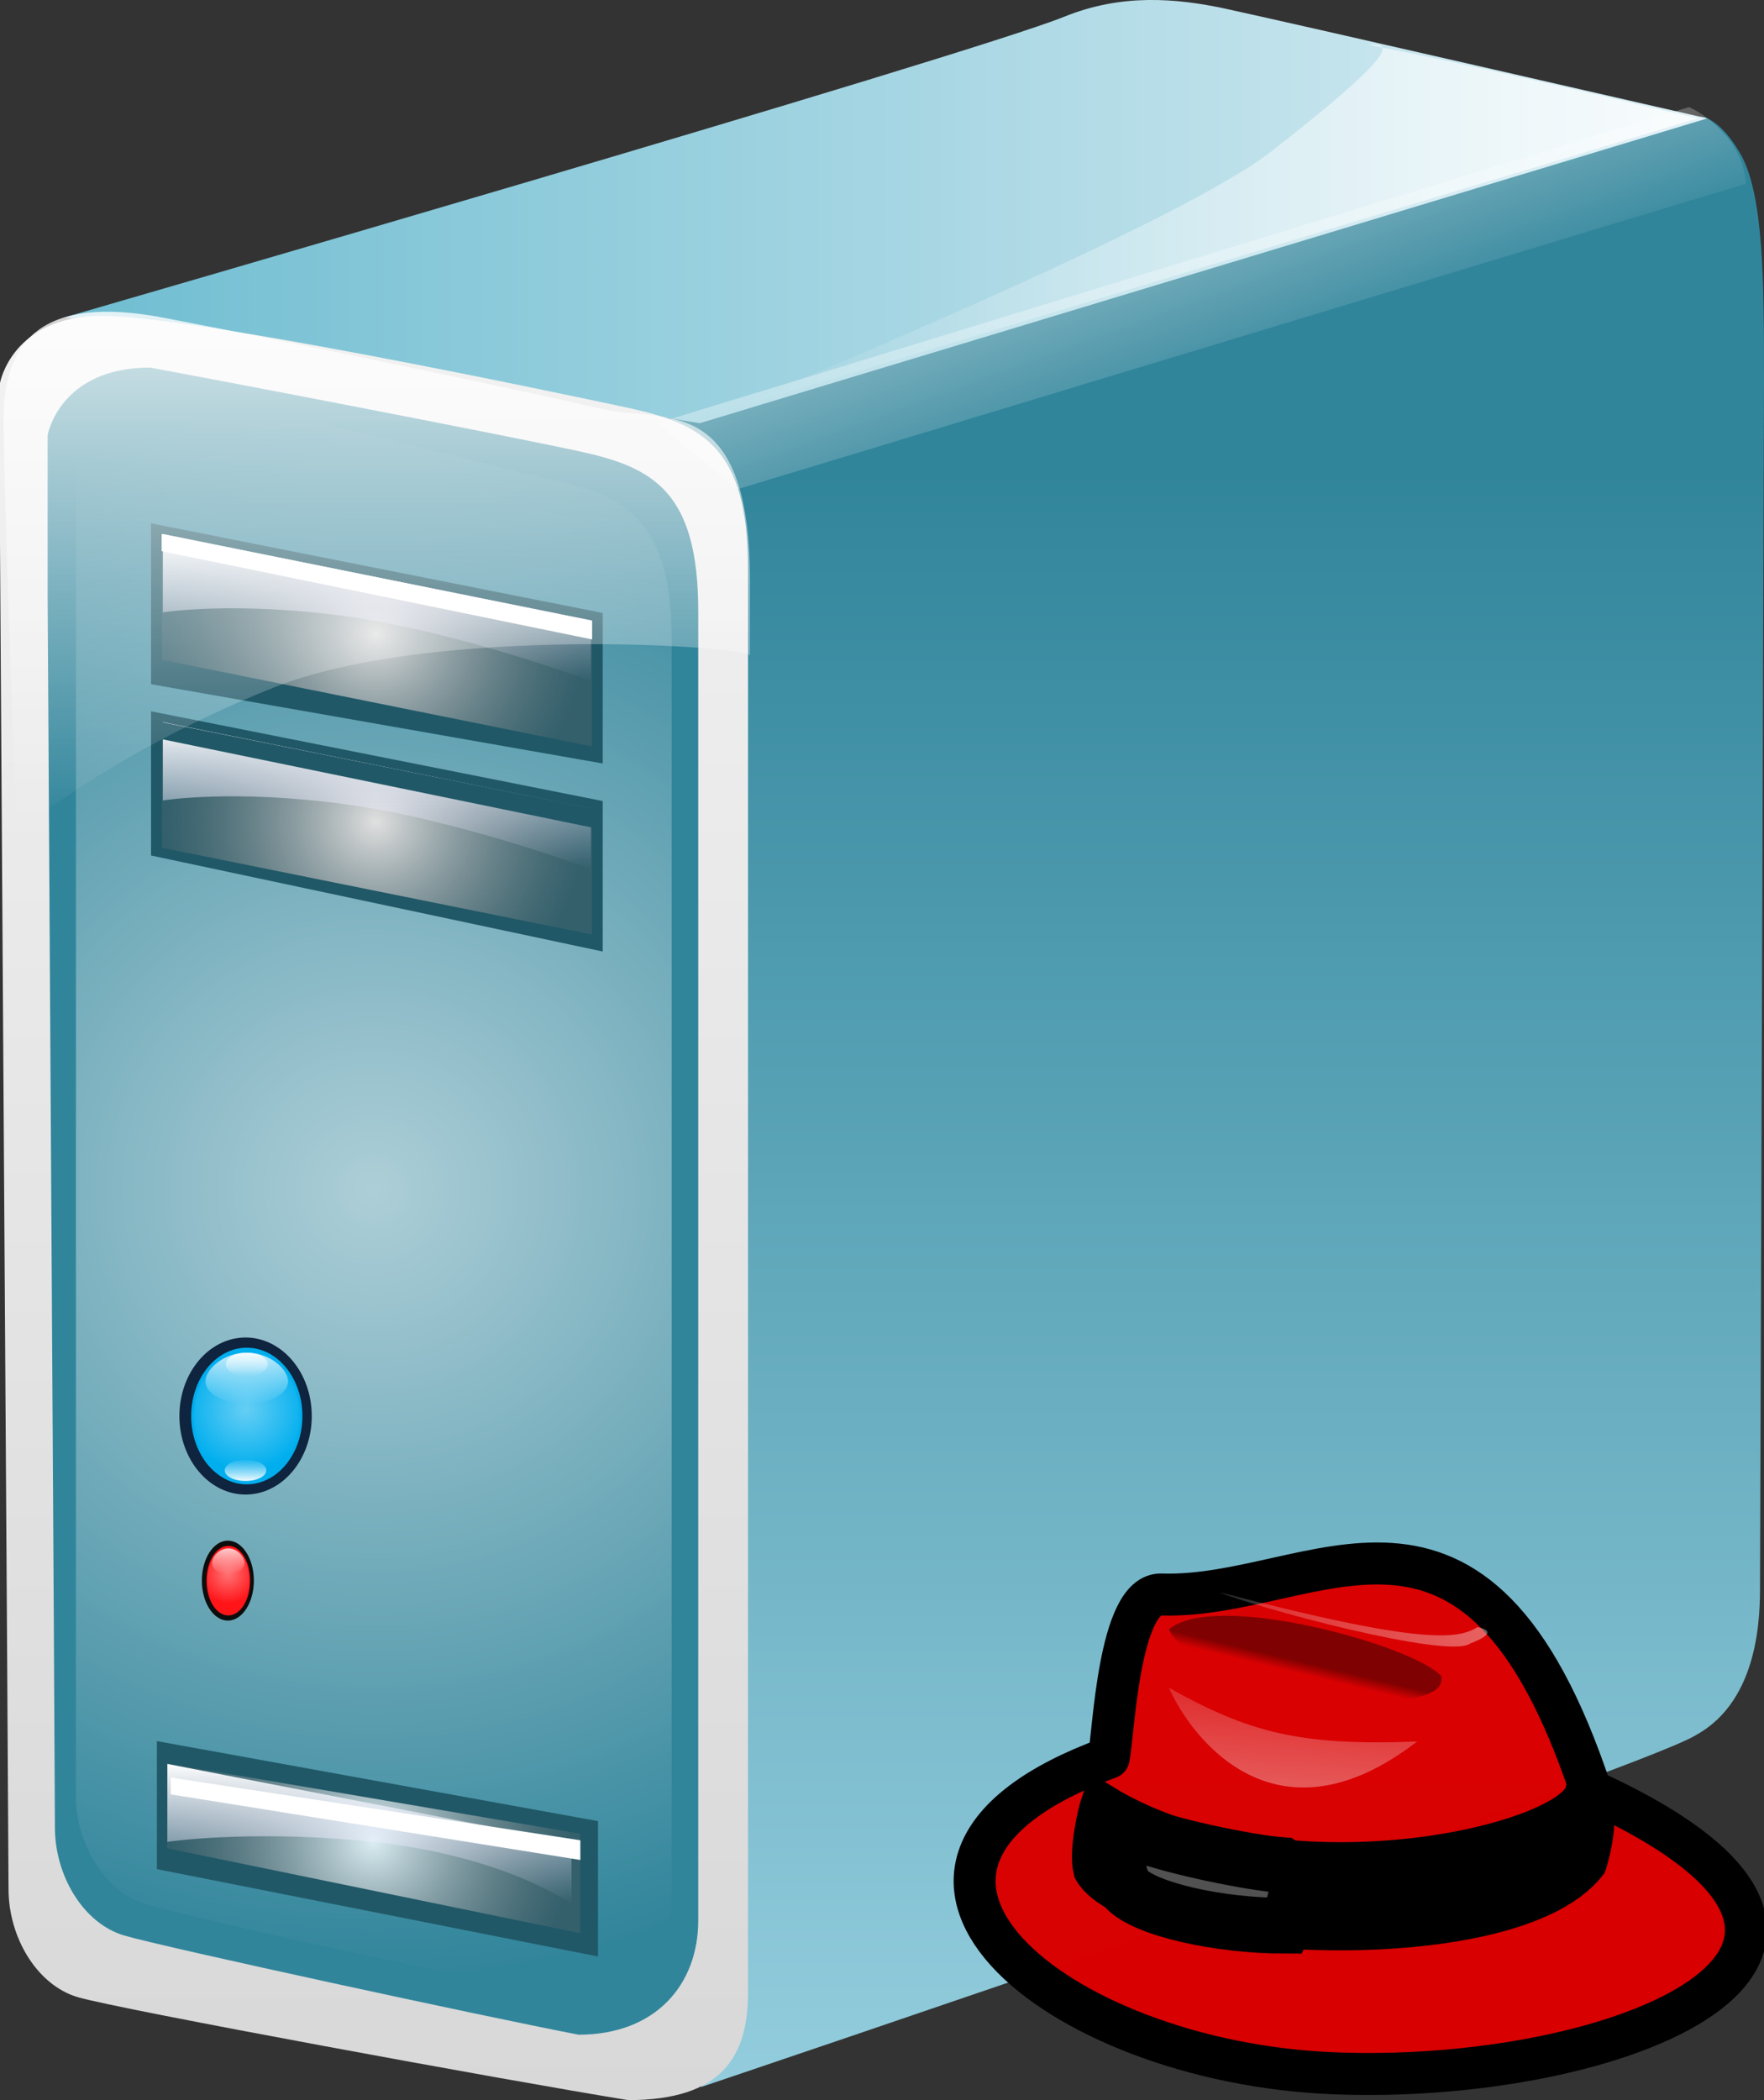 <?xml version="1.0" encoding="utf-8"?>
<!-- Generator: Adobe Illustrator 15.1.0, SVG Export Plug-In . SVG Version: 6.00 Build 0)  -->
<!DOCTYPE svg PUBLIC "-//W3C//DTD SVG 1.1//EN" "http://www.w3.org/Graphics/SVG/1.1/DTD/svg11.dtd">
<svg version="1.1"
	 id="svg1" xmlns:sodipodi="http://sodipodi.sourceforge.net/DTD/sodipodi-0.dtd" xmlns:inkscape="http://www.inkscape.org/namespaces/inkscape" sodipodi:version="0.32" inkscape:version="0.38.1" sodipodi:docbase="/var/www/html/svg_gallery/svg/special" sodipodi:docname="red_fedora.svg"
	 xmlns="http://www.w3.org/2000/svg" xmlns:xlink="http://www.w3.org/1999/xlink" x="0px" y="0px" width="59.528px"
	 height="70.866px" viewBox="135.428 164.567 59.528 70.866" enable-background="new 135.428 164.567 59.528 70.866"
	 xml:space="preserve">
<rect x="135.428" y="164.567" width="59.528" height="70.866" fill="#333333" stroke="none"/>
<symbol  id="glyph0-6" viewBox="0 0 0 0">
	<path fill="#26FF3C" d="M0,0"/>
</symbol>
<sodipodi:namedview  id="base" inkscape:window-y="25" inkscape:window-x="41" inkscape:window-width="1063" inkscape:pageopacity="0.0" inkscape:pageshadow="2" inkscape:window-height="700" inkscape:cy="222.79704" inkscape:cx="175.07995" inkscape:zoom="1.2279853" pagecolor="#ffffff" bordercolor="#666666" borderopacity="1.0">
	</sodipodi:namedview>
<rdf:RDF  xmlns="http://web.resource.org/cc/" xmlns:rdf="http://www.w3.org/1999/02/22-rdf-syntax-ns#" xmlns:dc="http://purl.org/dc/elements/1.1/">
	<Work  rdf:about="">
		<dc:title>Clipart by Nicu Buculei - svg_globe_green</dc:title>
		<dc:rights>
			<Agent>
				<dc:title>Nicu Buculei</dc:title>
			</Agent>
		</dc:rights>
		<dc:type  rdf:resource="http://purl.org/dc/dcmitype/StillImage"></dc:type>
		<license  rdf:resource="http://web.resource.org/cc/PublicDomain"></license>
	</Work>
	<License  rdf:about="http://web.resource.org/cc/PublicDomain">
		<permits  rdf:resource="http://web.resource.org/cc/Reproduction"></permits>
		<permits  rdf:resource="http://web.resource.org/cc/Distribution"></permits>
		<permits  rdf:resource="http://web.resource.org/cc/DerivativeWorks"></permits>
	</License>
</rdf:RDF>
<g id="surface51">
	
		<linearGradient id="SVGID_1_" gradientUnits="userSpaceOnUse" x1="-73.248" y1="-16.209" x2="-73.248" y2="-110.016" gradientTransform="matrix(0.709 0 0 -0.709 223.49 157.012)">
		<stop  offset="0.18" style="stop-color:#31859B"/>
		<stop  offset="1" style="stop-color:#93CDDD"/>
	</linearGradient>
	<path fill="url(#SVGID_1_)" d="M148.188,180.833c0.665-0.325,44.638-12.333,44.638-12.333s0.591,0,1.308,1.212
		c0.822,1.376,0.822,4.378,0.822,7.779c0,1.408-0.134,39.58-0.134,40.55c0,0.975,0,3.891-2.169,5.078
		c-1.89,1.191-33.563,11.871-33.563,11.871L148.188,180.833z"/>
	
		<linearGradient id="SVGID_2_" gradientUnits="userSpaceOnUse" x1="-106.951" y1="-26.097" x2="-28.773" y2="-26.097" gradientTransform="matrix(0.709 0 0 -0.709 213.437 153.211)">
		<stop  offset="0" style="stop-color:#6FBDD1"/>
		<stop  offset="1" style="stop-color:#DBEEF4"/>
	</linearGradient>
	<path fill="url(#SVGID_2_)" d="M137.63,175.27c0,0,30.434-8.815,33.712-10.139c1.927-0.782,3.765-0.633,5.467-0.265
		c2.465,0.535,16.233,3.696,16.233,3.696l-34.002,10.286L137.63,175.27z"/>
	
		<linearGradient id="SVGID_3_" gradientUnits="userSpaceOnUse" x1="-89.288" y1="-16.459" x2="-89.288" y2="-101.403" gradientTransform="matrix(0.709 0 0 -0.709 211.336 163.559)">
		<stop  offset="0" style="stop-color:#F2F2F2"/>
		<stop  offset="1" style="stop-color:#D8D8D8"/>
	</linearGradient>
	<path fill="url(#SVGID_3_)" d="M135.428,182.896v-5.404c0,0,0.397-2.267,3.458-2.267c3.06,0,15.238,2.567,17.74,3.104
		c2.506,0.542,4.045,1.352,4.045,5.405c0,4.055,0,45.9,0,48.064c0,2.163-0.877,3.635-4.045,3.635
		c-4.101-0.663-17.173-3.065-18.564-3.471c-1.391-0.405-2.346-2.026-2.346-3.65C135.714,226.692,135.428,183.438,135.428,182.896z"
		/>
	<path fill="#31859B" d="M137.035,184.653v-5.404c0,0,0.398-2.279,3.458-2.279c3.059,0.565,11.96,2.279,14.461,2.821
		c2.506,0.537,4.037,1.348,4.037,5.403c0,4.052,0,42.012,0,44.174c0,2.163-1.435,3.858-4.037,3.858
		c-3.207-0.618-13.933-2.939-15.327-3.345c-1.391-0.406-2.346-2.027-2.346-3.647C137.282,224.613,137.035,185.194,137.035,184.653z"
		/>
	
		<radialGradient id="SVGID_4_" cx="629.869" cy="-1058.38" r="226.406" gradientTransform="matrix(0.129 0 0 -0.126 66.76 71.362)" gradientUnits="userSpaceOnUse">
		<stop  offset="0" style="stop-color:#FFFFFF;stop-opacity:0.6"/>
		<stop  offset="0.933" style="stop-color:#FFFFFF;stop-opacity:0"/>
		<stop  offset="1" style="stop-color:#FFFFFF;stop-opacity:0"/>
	</radialGradient>
	<path fill="url(#SVGID_4_)" d="M137.991,185.468v-5.405c0,0,0-2.001,3.027-2.001c3.06,0,10.463,2.135,12.965,2.673
		c2.502,0.541,4.11,1.352,4.11,5.403c0,4.054,0,39.689,0,41.851c0,2.159-0.283,3.771-3.565,3.771
		c-1.779,0-12.756-2.526-14.147-2.932c-1.391-0.403-2.391-2.025-2.391-3.646C137.991,223.56,137.991,186.005,137.991,185.468z"/>
	
		<linearGradient id="SVGID_5_" gradientUnits="userSpaceOnUse" x1="-105.463" y1="-24.872" x2="-58.977" y2="-24.872" gradientTransform="matrix(0.709 0 0 -0.709 234.511 154.648)">
		<stop  offset="0" style="stop-color:#FFFFFF;stop-opacity:0"/>
		<stop  offset="1" style="stop-color:#FFFFFF;stop-opacity:0.8"/>
	</linearGradient>
	<path fill="url(#SVGID_5_)" d="M181.588,166.075c3.797,0.714,11.12,2.488,11.12,2.488l-32.949,9.92c0,0,15.204-6.193,18.523-8.77
		C183.29,165.823,182.088,166.075,181.588,166.075z"/>
	<path fill="#0F243E" d="M141.482,212.351c0-1.465,1.001-2.651,2.232-2.651c1.234,0,2.235,1.187,2.235,2.651
		c0,1.461-1,2.648-2.235,2.648C142.483,214.999,141.482,213.812,141.482,212.351z"/>
	<path fill="#00AEEE" d="M141.88,212.351c0-1.275,0.841-2.307,1.875-2.307c1.037,0,1.878,1.031,1.878,2.307
		c0,1.271-0.841,2.303-1.878,2.303C142.72,214.653,141.88,213.622,141.88,212.351z"/>
	
		<radialGradient id="SVGID_6_" cx="591.289" cy="-1073.03" r="22.342" gradientTransform="matrix(0.129 0 0 -0.126 67.449 76.925)" gradientUnits="userSpaceOnUse">
		<stop  offset="0" style="stop-color:#FFFFFF;stop-opacity:0.4"/>
		<stop  offset="0.736" style="stop-color:#FFFFFF;stop-opacity:0"/>
		<stop  offset="1" style="stop-color:#FFFFFF;stop-opacity:0"/>
	</radialGradient>
	<path fill="url(#SVGID_6_)" d="M141.969,212.351c0-1.216,0.8-2.194,1.785-2.194c0.988,0,1.788,0.979,1.788,2.194
		c0,1.212-0.8,2.194-1.788,2.194C142.77,214.545,141.969,213.563,141.969,212.351z"/>
	
		<linearGradient id="SVGID_7_" gradientUnits="userSpaceOnUse" x1="-104.665" y1="-17.702" x2="-104.665" y2="-20.205" gradientTransform="matrix(0.709 0 0 -0.709 217.942 197.627)">
		<stop  offset="0" style="stop-color:#FFFFFF;stop-opacity:0.8"/>
		<stop  offset="1" style="stop-color:#FFFFFF;stop-opacity:0"/>
	</linearGradient>
	<path fill="url(#SVGID_7_)" d="M142.363,211.183c0-0.421,0.624-0.97,1.391-0.97c0.771,0,1.394,0.549,1.394,0.97
		c0,0.417-0.624,0.758-1.394,0.758C142.987,211.94,142.363,211.6,142.363,211.183z"/>
	
		<linearGradient id="SVGID_8_" gradientUnits="userSpaceOnUse" x1="-105.588" y1="-17.702" x2="-105.588" y2="-18.857" gradientTransform="matrix(0.709 0 0 -0.709 218.597 197.627)">
		<stop  offset="0" style="stop-color:#FFFFFF;stop-opacity:0.851"/>
		<stop  offset="1" style="stop-color:#FFFFFF;stop-opacity:0"/>
	</linearGradient>
	<path fill="url(#SVGID_8_)" d="M143.048,210.61c0-0.222,0.316-0.397,0.707-0.397c0.389,0,0.709,0.176,0.709,0.397
		c0,0.216-0.32,0.396-0.709,0.396C143.365,211.007,143.048,210.826,143.048,210.61z"/>
	
		<linearGradient id="SVGID_9_" gradientUnits="userSpaceOnUse" x1="-105.599" y1="-17.835" x2="-105.599" y2="-18.862" gradientTransform="matrix(0.709 0 0 -0.709 218.562 201.141)">
		<stop  offset="0" style="stop-color:#FFFFFF;stop-opacity:0"/>
		<stop  offset="1" style="stop-color:#FFFFFF;stop-opacity:0.894"/>
	</linearGradient>
	<path fill="url(#SVGID_9_)" d="M143.012,214.181c0-0.197,0.316-0.358,0.702-0.358c0.39,0,0.701,0.16,0.701,0.358
		c0,0.199-0.311,0.36-0.701,0.36C143.327,214.541,143.012,214.38,143.012,214.181z"/>
	<path fill="#0D0D0D" d="M142.24,217.902c0-0.746,0.394-1.348,0.878-1.348s0.877,0.602,0.877,1.348c0,0.747-0.394,1.35-0.877,1.35
		C142.634,219.252,142.24,218.649,142.24,217.902z"/>
	<path fill="#FF1418" d="M142.397,217.902c0-0.646,0.329-1.172,0.738-1.172c0.406,0,0.734,0.526,0.734,1.172
		c0,0.65-0.329,1.176-0.734,1.176C142.725,219.078,142.397,218.553,142.397,217.902z"/>
	
		<radialGradient id="SVGID_10_" cx="585.992" cy="-1107.989" r="10.607" gradientTransform="matrix(0.129 0 0 -0.126 67.53 78.075)" gradientUnits="userSpaceOnUse">
		<stop  offset="0" style="stop-color:#FFFFFF;stop-opacity:0.4"/>
		<stop  offset="0.748" style="stop-color:#FFFFFF;stop-opacity:0"/>
		<stop  offset="1" style="stop-color:#FFFFFF;stop-opacity:0"/>
	</radialGradient>
	<path fill="url(#SVGID_10_)" d="M142.429,217.902c0-0.618,0.316-1.115,0.706-1.115c0.385,0,0.701,0.497,0.701,1.115
		s-0.316,1.119-0.701,1.119C142.746,219.021,142.429,218.521,142.429,217.902z"/>
	
		<linearGradient id="SVGID_11_" gradientUnits="userSpaceOnUse" x1="-105.845" y1="-17.946" x2="-105.845" y2="-19.229" gradientTransform="matrix(0.709 0 0 -0.709 218.155 204.056)">
		<stop  offset="0" style="stop-color:#FFFFFF;stop-opacity:0.8"/>
		<stop  offset="1" style="stop-color:#FFFFFF;stop-opacity:0"/>
	</linearGradient>
	<path fill="url(#SVGID_11_)" d="M142.584,217.309c0-0.212,0.246-0.492,0.549-0.492c0.304,0,0.546,0.28,0.546,0.492
		c0,0.217-0.241,0.39-0.546,0.39C142.83,217.698,142.584,217.525,142.584,217.309z"/>
	<path fill="#205867" d="M140.525,188.569l15.243,3.028v5.078l-15.243-3.24V188.569z"/>
	
		<radialGradient id="SVGID_12_" cx="626.773" cy="-944.904" r="62.988" gradientTransform="matrix(0.129 0 0 -0.126 67.263 73.245)" gradientUnits="userSpaceOnUse">
		<stop  offset="0" style="stop-color:#E0E0E0"/>
		<stop  offset="0.873" style="stop-color:#808080;stop-opacity:0.2"/>
		<stop  offset="1" style="stop-color:#808080;stop-opacity:0.2"/>
	</radialGradient>
	<path fill="url(#SVGID_12_)" d="M140.896,188.93l14.503,2.921v4.249l-14.503-2.925V188.93z"/>
	
		<linearGradient id="SVGID_13_" gradientUnits="userSpaceOnUse" x1="-96.537" y1="-23.971" x2="-96.537" y2="-16.912" gradientTransform="matrix(0.709 0 0 -0.709 216.572 176.906)">
		<stop  offset="0" style="stop-color:#E0E0FF;stop-opacity:0"/>
		<stop  offset="1" style="stop-color:#FFFFFF"/>
	</linearGradient>
	<path fill="url(#SVGID_13_)" d="M140.924,188.934v2.643c0,0,2.407-0.39,6.21,0.137c3.806,0.521,8.236,2.182,8.236,2.182v-2.045
		L140.924,188.934z"/>
	<path fill="#205867" d="M140.882,188.934l14.528,2.917v0.642l-14.528-2.985V188.934z"/>
	<path fill="#205867" d="M140.525,182.227l15.243,3.024v5.079l-15.243-2.675V182.227z"/>
	
		<radialGradient id="SVGID_14_" cx="626.773" cy="-903.315" r="62.995" gradientTransform="matrix(0.129 0 0 -0.126 67.263 72.147)" gradientUnits="userSpaceOnUse">
		<stop  offset="0" style="stop-color:#E0E0E0"/>
		<stop  offset="0.873" style="stop-color:#808080;stop-opacity:0.2"/>
		<stop  offset="1" style="stop-color:#808080;stop-opacity:0.2"/>
	</radialGradient>
	<path fill="url(#SVGID_14_)" d="M140.896,182.583l14.503,2.925v4.245l-14.503-2.921V182.583z"/>
	
		<linearGradient id="SVGID_15_" gradientUnits="userSpaceOnUse" x1="-96.537" y1="-23.731" x2="-96.537" y2="-16.67" gradientTransform="matrix(0.709 0 0 -0.709 216.572 170.728)">
		<stop  offset="0" style="stop-color:#E0E0FF;stop-opacity:0"/>
		<stop  offset="1" style="stop-color:#FFFFFF"/>
	</linearGradient>
	<path fill="url(#SVGID_15_)" d="M140.924,182.586v2.644c0,0,2.407-0.385,6.21,0.137c3.806,0.525,8.236,2.182,8.236,2.182v-2.042
		L140.924,182.586z"/>
	<path fill="#FFFFFF" d="M140.882,182.586l14.528,2.921v0.637l-14.528-2.979V182.586z"/>
	
		<linearGradient id="SVGID_16_" gradientUnits="userSpaceOnUse" x1="-89.321" y1="-40.923" x2="-89.321" y2="-16.468" gradientTransform="matrix(0.709 0 0 -0.709 211.457 163.442)">
		<stop  offset="0" style="stop-color:#FFFFFF;stop-opacity:0"/>
		<stop  offset="1" style="stop-color:#FFFFFF;stop-opacity:0.8"/>
	</linearGradient>
	<path fill="url(#SVGID_16_)" d="M135.98,192.432c0,0-0.43-11.145-0.43-13.74c0-2.592,1.268-4.184,5.364-3.41
		c4.672,0.886,12.777,2.599,14.815,3.084c2.038,0.486,5.011-0.646,5.011,5.838s0,2.808,0,2.488c0-0.325-10.742-1.055-16.082,1.078
		C138.696,190.153,135.98,192.914,135.98,192.432z"/>
	<path fill="#205867" d="M140.723,223.319l14.885,2.7v4.568l-14.885-2.948V223.319z"/>
	
		<radialGradient id="SVGID_17_" cx="625.713" cy="-1169.427" r="58.634" gradientTransform="matrix(0.129 0 0 -0.126 67.293 79.338)" gradientUnits="userSpaceOnUse">
		<stop  offset="0" style="stop-color:#DBEEF4"/>
		<stop  offset="0.9" style="stop-color:#808080;stop-opacity:0.2"/>
		<stop  offset="1" style="stop-color:#808080;stop-opacity:0.2"/>
	</radialGradient>
	<path fill="url(#SVGID_17_)" d="M141.067,224.072l13.945,2.371v3.359l-13.945-2.865V224.072z"/>
	
		<linearGradient id="SVGID_18_" gradientUnits="userSpaceOnUse" x1="-97.097" y1="-24.956" x2="-97.097" y2="-18.217" gradientTransform="matrix(0.709 0 0 -0.709 216.717 211.138)">
		<stop  offset="0" style="stop-color:#E0E0FF;stop-opacity:0"/>
		<stop  offset="1" style="stop-color:#FFFFFF"/>
	</linearGradient>
	<path fill="url(#SVGID_18_)" d="M141.076,224.089v2.628c0,0,2.617-0.388,6.444-0.048c4.893,0.431,7.195,2.158,7.195,2.158v-2.089
		L141.076,224.089z"/>
	<path fill="#FFFFFF" d="M141.19,224.547l13.822,2.118v0.665l-13.822-2.214V224.547z"/>
	
		<linearGradient id="SVGID_19_" gradientUnits="userSpaceOnUse" x1="-73.478" y1="-42.385" x2="-85.963" y2="-8.1" gradientTransform="matrix(0.709 0 0 -0.709 232.462 156.7)">
		<stop  offset="0.4" style="stop-color:#FFFFFF;stop-opacity:0.071"/>
		<stop  offset="1" style="stop-color:#FFFFFF"/>
	</linearGradient>
	<path fill="url(#SVGID_19_)" d="M157.61,178.844l34.817-10.662c0,0,0.697,0.284,1.338,1.07c0.581,0.763,0.581,1.513,0.581,1.513
		l-34.034,10.31L157.61,178.844z"/>
</g>
<g id="g847">
	
		<path id="path575" sodipodi:nodetypes="cccsc" fill="#D90000" fill-opacity="0.992" stroke="#000000" stroke-width="1.417" stroke-linejoin="round" d="
		M172.843,223.883c0.162-0.709,0.324-5.589,1.788-5.511c5.206,0.158,10.574-5.116,14.479,6.612c12.037,5.51,0.838,9.938-8.692,9.543
		C171,234.143,162.96,227.504,172.843,223.883z"/>
	<path id="path576" sodipodi:nodetypes="ccccc" stroke="#000000" stroke-width="1.417" d="M172.598,225.457
		c6.02,3.698,15.942,1.416,16.349-0.394c0.568,0.629,0,2.36,0,2.36c-2.603,3.307-15.21,2.598-16.592,0.236
		C172.193,227.03,172.517,225.692,172.598,225.457z"/>
	
		<linearGradient id="path578_1_" gradientUnits="userSpaceOnUse" x1="-200.011" y1="9.596" x2="-200.015" y2="9.601" gradientTransform="matrix(164.775 0 0 51.936 33136.219 -277.793)">
		<stop  offset="0" style="stop-color:#000000;stop-opacity:0.408"/>
		<stop  offset="1" style="stop-color:#000000;stop-opacity:0"/>
	</linearGradient>
	<path id="path578" sodipodi:nodetypes="ccc" fill="url(#path578_1_)" d="M174.876,219.553c1.545-1.338,8.296,0.552,9.19,1.574
		C184.393,222.858,175.771,221.521,174.876,219.553z"/>
	
		<linearGradient id="path583_1_" gradientUnits="userSpaceOnUse" x1="-199.836" y1="7.391" x2="-199.846" y2="7.444" gradientTransform="matrix(150.046 0 0 61.592 30163.969 -233.28)">
		<stop  offset="0" style="stop-color:#FFFFFF;stop-opacity:0.175"/>
		<stop  offset="1" style="stop-color:#FFFFFF;stop-opacity:0.375"/>
	</linearGradient>
	<path id="path583" sodipodi:nodetypes="ccc" fill="url(#path583_1_)" d="M174.876,221.521c0.731,1.652,3.578,5.509,8.376,1.81
		C179.268,223.488,177.56,223.017,174.876,221.521z"/>
	
		<linearGradient id="path588_1_" gradientUnits="userSpaceOnUse" x1="-200.185" y1="15.225" x2="-200.13" y2="15.225" gradientTransform="matrix(161.892 0 0 33.601 32585.031 -292.365)">
		<stop  offset="0" style="stop-color:#FFFFFF;stop-opacity:0.175"/>
		<stop  offset="1" style="stop-color:#FFFFFF;stop-opacity:0.375"/>
	</linearGradient>
	<path id="path588" sodipodi:nodetypes="cccc" fill="url(#path588_1_)" d="M176.584,218.294c1.058,0.472,7.728,2.282,8.459,1.731
		c0.813-0.314,0.65-0.473,0.243-0.551C184.636,219.868,183.498,220.104,176.584,218.294z"/>
	<path id="path590" sodipodi:nodetypes="ccccc" fill="#FFFFFF" fill-opacity="0.317" stroke="#000000" stroke-width="1.878" d="
		M173.575,226.322c0.977,0.473,3.985,1.102,5.124,1.182c0.814,0.551,0.406,1.416,0.081,2.046c-2.195,0-4.717-0.551-5.367-1.26
		C173.005,227.581,173.167,227.03,173.575,226.322z"/>
</g>
</svg>
